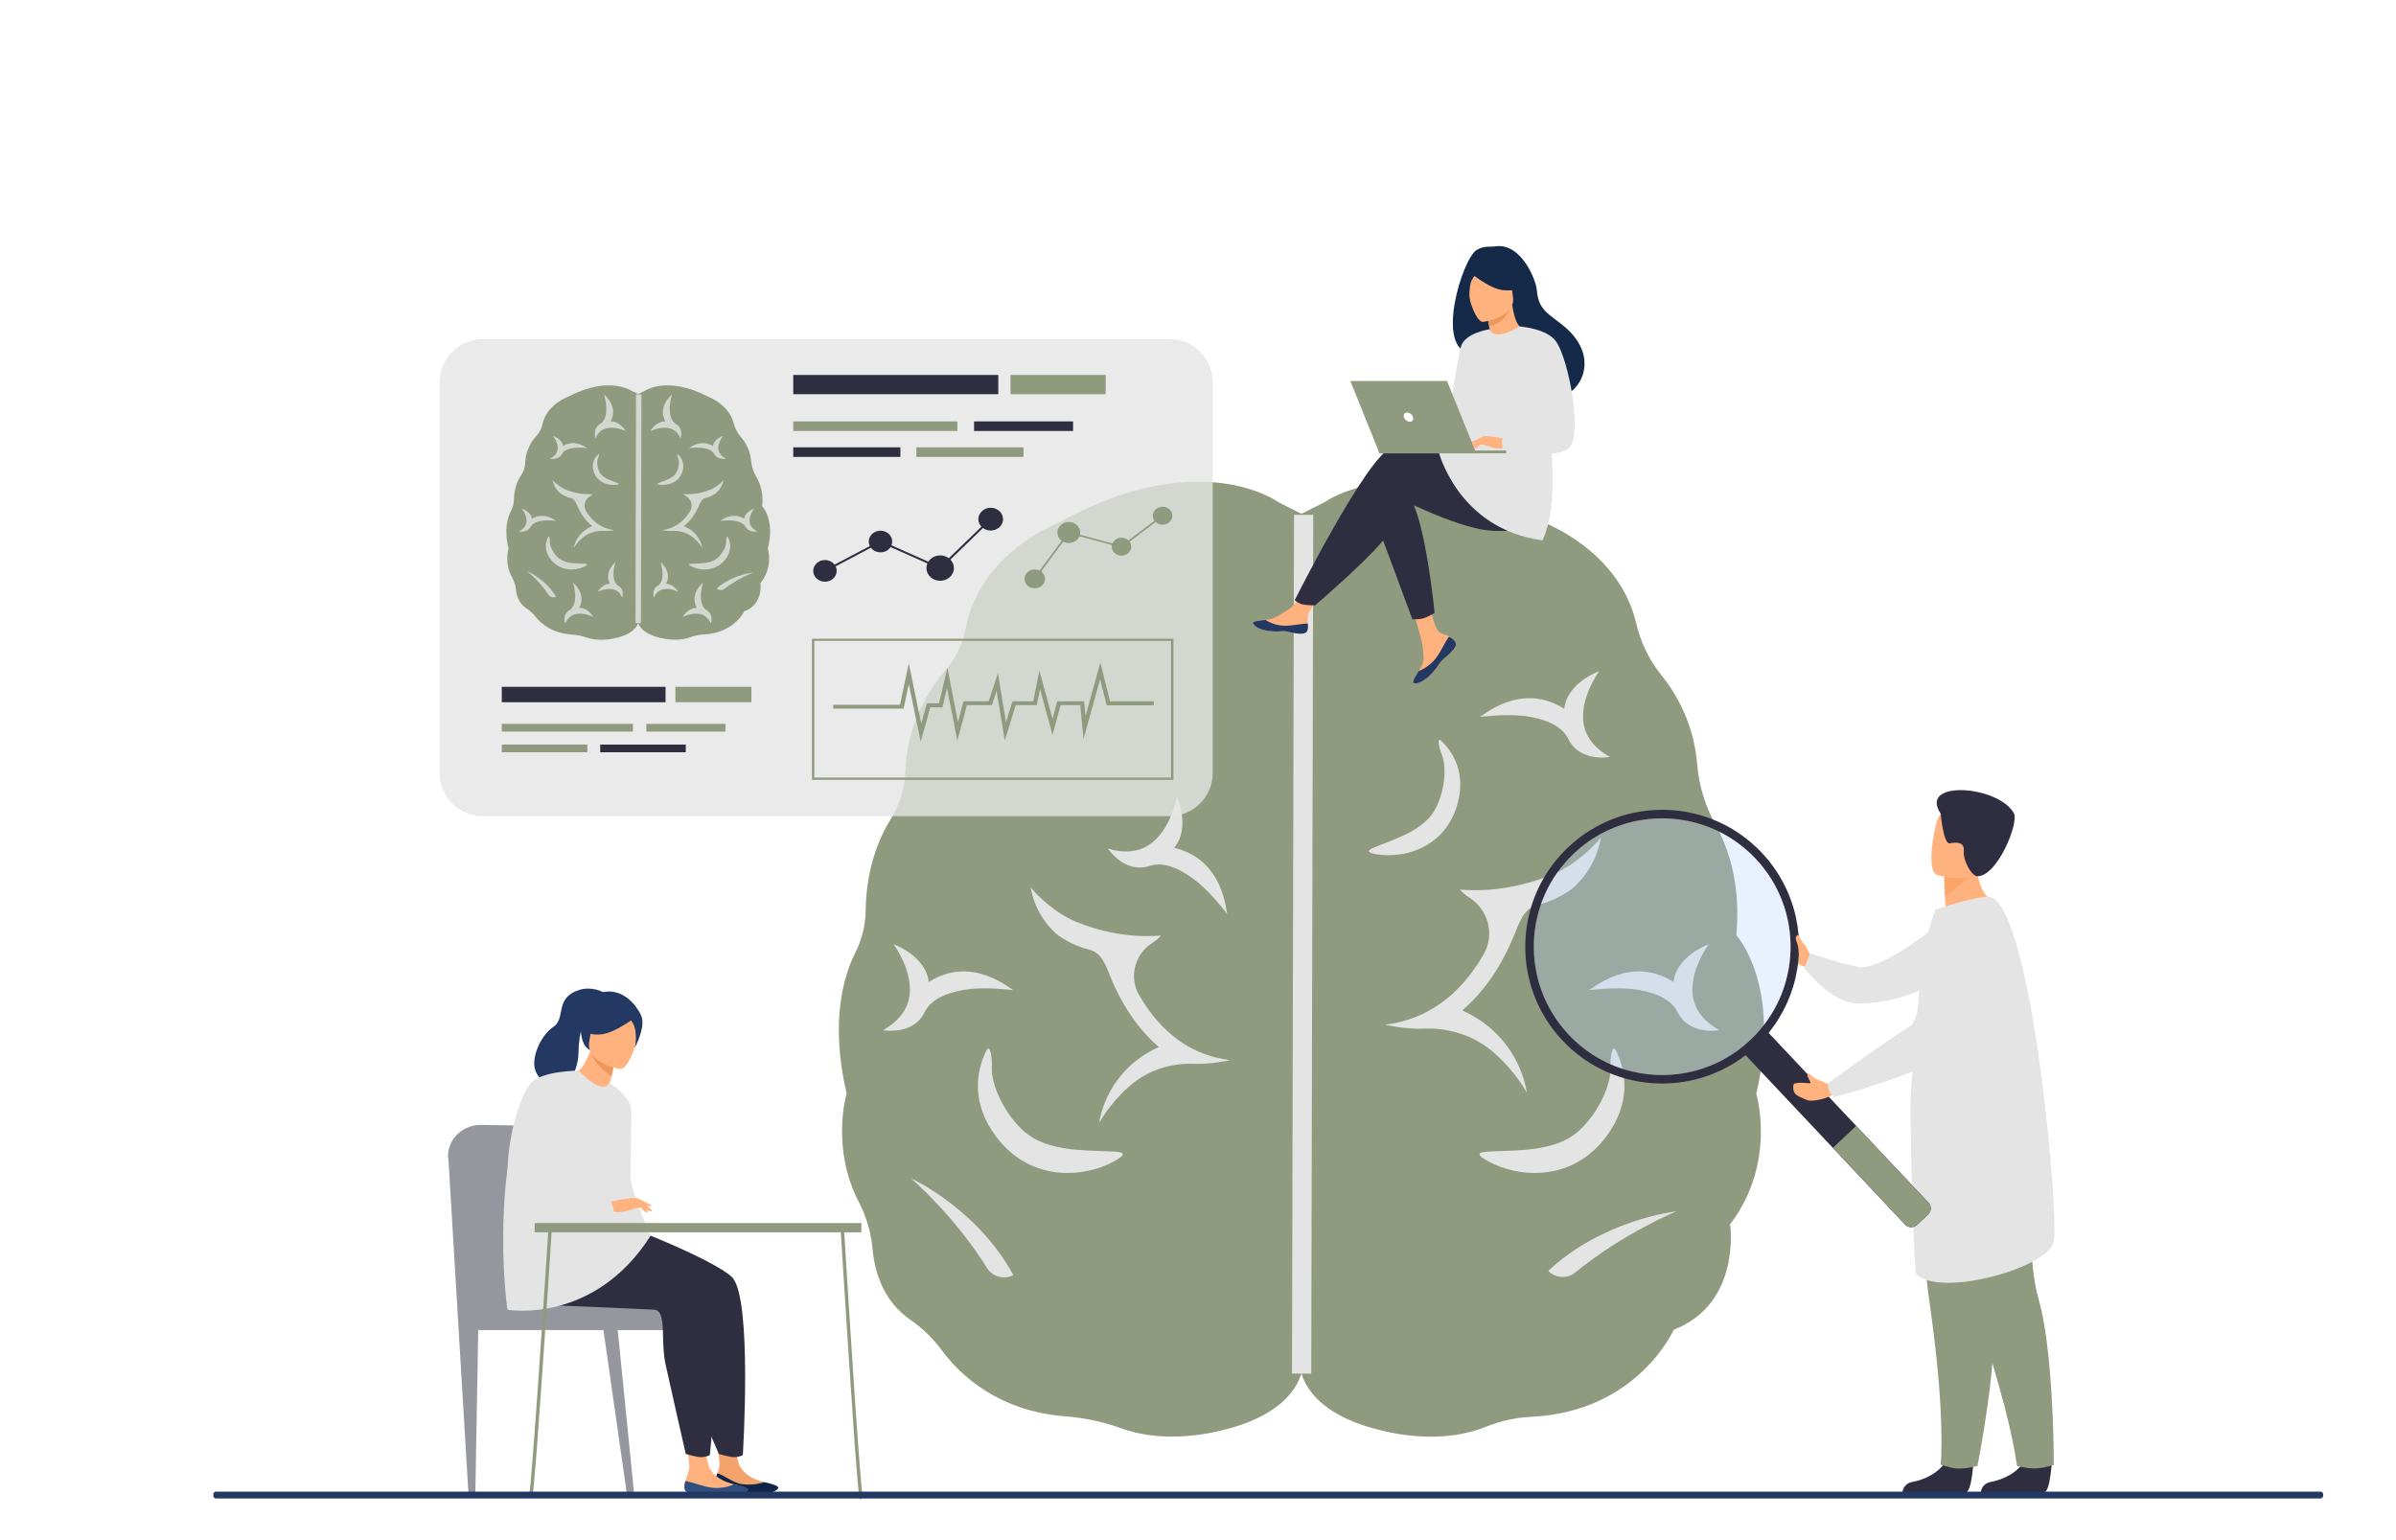 <?xml version="1.0" encoding="utf-8"?>
<!-- Generator: Adobe Illustrator 24.0.2, SVG Export Plug-In . SVG Version: 6.00 Build 0)  -->
<svg version="1.1" id="_x2018_лой_x5F_1" xmlns="http://www.w3.org/2000/svg" xmlns:xlink="http://www.w3.org/1999/xlink"
	 x="0px" y="0px" viewBox="0 100 2800 1800" style="enable-background:new 0 0 3000 2000;" xml:space="preserve">
<style type="text/css">
	.st17{fill:#FFFFFF;}
	.st1{fill:#909A7F;}
	.st2{fill:#E4E4E4;}
	.st3{fill:#FFB27D;}
	.st4{fill:#2F2E41;}
	.st5{fill:#FCA56B;}
	.st6{opacity:0.3;}
	.st7{fill:#B3CFF9;}
	.st8{fill:#F4A36C;}
	.st9{fill:#0F2549;}
	.st10{fill:#233862;}
	.st11{opacity:0.5;fill:#2F2E41;enable-background:new    ;}
	.st12{fill:#ABDDDA;}
	.st13{fill:#304F7F;}
	.st14{fill:#ED975D;}
	.st15{fill:#152949;}
	.st16{opacity:0.8;fill:#E4E4E4;enable-background:new    ;}
</style>
<rect class="st17" width="3000" height="2000"/>
<g>
	<g>
		<path class="st1" d="M1547.8,687c0,0,92.1-67.9,258.4,24.6c0,0,86.1,32.7,105.8,116.5c5.2,22.2,15,43,29.4,60.8
			c17.4,21.5,38,56.5,41.9,104c2.1,25.2,9.5,49.6,21.9,71.8c14.4,25.9,29.4,68.3,23.9,128.3c0,0,53.2,57.4,23.3,185.4
			c0,0,24.4,80.2-30.6,152.5c0,0,13.7,92.3-65.9,123.2c0,0-42,96-167,101.8c-18.1,0.8-35.9,5-52.7,11.7c-23.8,9.6-66.5,18.9-128,2.7
			c-99.8-26.2-89.8-86.8-89.8-86.8V701.7L1547.8,687z"/>
		<path class="st1" d="M1494.1,687c0,0-92.1-67.9-258.4,24.6c0,0-90.2,34.3-107.1,122.5c-3.6,18.6-12.1,36-24.5,50.4
			c-19.1,22.3-44.1,61.7-46.1,117.3c-0.7,19.7-6.7,38.9-17.2,55.7c-13.1,21.1-28.5,56.5-29.2,106.9c-0.2,17-4.4,33.8-12.1,49.1
			c-13.5,26.8-29.8,80.5-10.1,164.7c0,0-18.9,62.3,14.2,126.6c8.9,17.2,14.4,35.8,16.1,55c2.2,24.9,11.5,60.2,44.2,82.7
			c14.3,9.8,26.6,22,36.9,35.9c20.8,28,65.3,71,144.9,77c21.8,1.7,43.3,6.2,63.9,13.7c24.5,8.9,65.8,16.4,123.9,1.2
			c99.8-26.2,89.8-86.8,89.8-86.8V701.7L1494.1,687z"/>
		<path class="st2" d="M1437.6,1339c-44.4-5.4-80.1-30.8-106.1-75.4c-0.1-0.2-0.2-0.4-0.3-0.5c-12.2-21.2-5.2-48,15.5-61.2
			c4.2-2.7,7.8-5.6,10.1-8.7c0,0-44.8,6.5-99-15.8c-31.8-13.1-53.3-40.3-53.3-40.3c0.6,0.9,2.9,29.7,29.4,53.8
			c7.7,7,25.7,16,38.6,18.9c13.4,2.9,19.1,16.2,24,28.8c4.1,10.6,9.6,22.5,16.6,34.6c11.7,20.2,25.5,37.1,41.1,50.5
			c-30,13.4-46.9,34.2-56,50.3c-11.5,20.2-13.5,37.7-13.6,38.4c0,0,11.1-21.5,34.7-42.5c20.8-18.5,48.3-27.8,76.4-26.6
			C1415.4,1344.1,1437.6,1339,1437.6,1339z"/>
		<g>
			<path class="st2" d="M1248.3,1470.9c-2.3,0-4.6-0.1-6.9-0.2c-31.2-1.8-57.8-16.3-77.1-42c-30-39.9-23.2-76.3-12.2-99.7
				c0.1-0.3,0.3-0.5,0.4-0.8c4.6-9.5,7.1,8.3,6.6,18.8c-1.2,22.5,16.6,57.4,38.7,76.2c25.6,21.8,67,21.3,98.6,22.4
				c11.8,0.4,21.8,1.2,11.3,8.2C1292.5,1464,1269.3,1470.9,1248.3,1470.9z"/>
		</g>
		<g>
			<path class="st2" d="M1184.2,1590.2c-10.8,5.7-24.2,2.1-30.6-8.1c-37.8-60.7-88.4-104.7-89.1-105l0,0
				C1067.7,1478.6,1142.5,1513.5,1184.2,1590.2L1184.2,1590.2z"/>
		</g>
		<path class="st2" d="M1081.1,1281.9c9-17.1,32.6-23.5,50.9-25.8c21.8-2.8,52.3,1.1,52.3,1.1c-2.9-0.3-47.9-42-99-9.5
			c-3.2-30.7-41-44.1-41-44.1c0.1,0.1,6.2,8.4,11.5,20.5c4.8,11,9.8,27.4,6.4,43.2c-3.1,14.8-13.3,27.1-30.2,36.7
			C1031.9,1303.9,1067.8,1310.9,1081.1,1281.9z"/>
		<path class="st2" d="M1344.6,1111.7c18.5-5.5,39.5,7,54,18.5c17.2,13.7,35.7,38.2,35.7,38.2c-1.8-2.3-3.3-63.6-62.2-77.6
			c19.8-23.7,3.1-60.2,3.1-60.2c0,0.1-1.7,10.4-6.7,22.6c-4.5,11.1-12.8,26.1-26.5,34.7c-12.8,8.1-28.7,9.4-47.3,3.9
			C1294.6,1091.7,1314.6,1122.3,1344.6,1111.7z"/>
		<g>
			<path class="st2" d="M1618.6,1297.6c48.1-5.9,86.8-33.3,114.9-81.7c0.1-0.2,0.2-0.4,0.3-0.6c13.2-22.9,5.7-52-16.8-66.3
				c-4.5-2.9-8.4-6.1-11-9.5c0,0,48.6,7,107.2-17.1c34.4-14.1,57.7-43.6,57.7-43.6c-0.7,0.9-3.2,32.2-31.9,58.3
				c-8.3,7.6-27.8,17.3-41.8,20.4c-14.5,3.2-20.7,17.6-26,31.2c-4.5,11.4-10.4,24.3-17.9,37.5c-12.6,21.9-27.6,40.2-44.5,54.7
				c32.5,14.5,50.8,37,60.7,54.5c12.4,21.9,14.6,40.8,14.7,41.6c0,0-12.1-23.3-37.6-46c-22.6-20.1-52.4-30.2-82.7-28.8
				C1642.5,1303.2,1618.6,1297.6,1618.6,1297.6z"/>
			<g>
				<path class="st2" d="M1792.8,1470.9c2.3,0,4.6-0.1,6.9-0.2c31.2-1.8,57.8-16.3,77.1-42c30-39.9,23.2-76.3,12.2-99.7
					c-0.1-0.3-0.3-0.5-0.4-0.8c-4.6-9.5-7.1,8.3-6.6,18.8c1.2,22.5-16.6,57.4-38.7,76.2c-25.6,21.8-67,21.3-98.6,22.4
					c-11.8,0.4-21.8,1.2-11.3,8.2C1748.6,1464,1771.8,1470.9,1792.8,1470.9z"/>
			</g>
			<g>
				<path class="st2" d="M1652.1,1094.7c1.7-0.6,3.3-1.2,5-1.9c22.3-9.3,37.9-26.7,45.3-50.4c11.4-36.8-3.1-61.6-17.3-75.9
					c-0.2-0.2-0.3-0.3-0.5-0.5c-5.8-5.8-3,7.9,0.1,15.4c6.8,16.2,3,46.1-8.2,65.6c-12.9,22.5-43.3,32.7-66.1,41.6
					c-8.5,3.3-15.6,6.4-6,8.9C1617.9,1100.9,1636.7,1100,1652.1,1094.7z"/>
			</g>
			<g>
				<path class="st2" d="M1809.3,1585.2c8.4,8.8,22.3,9.7,31.7,1.9c55.5-45.6,117.7-71.3,118.4-71.4l0,0
					C1956,1516.1,1873.7,1525.6,1809.3,1585.2L1809.3,1585.2z"/>
			</g>
			<path class="st2" d="M1832.2,962.6c-9-17.1-32.6-23.5-50.9-25.8c-21.8-2.8-52.3,1.1-52.3,1.1c2.9-0.3,47.9-42,99-9.5
				c3.2-30.7,41-44.1,41-44.1c-0.1,0.1-6.2,8.4-11.5,20.5c-4.8,11-9.8,27.4-6.4,43.2c3.1,14.8,13.3,27.1,30.2,36.7
				C1881.3,984.6,1845.5,991.6,1832.2,962.6z"/>
			<path class="st2" d="M1960,1281.9c-9-17.1-32.6-23.5-50.9-25.8c-21.8-2.8-52.3,1.1-52.3,1.1c2.9-0.3,47.9-42,99-9.5
				c3.2-30.7,41-44.1,41-44.1c-0.1,0.1-6.2,8.4-11.5,20.5c-4.8,11-9.8,27.4-6.4,43.2c3.1,14.8,13.3,27.1,30.2,36.7
				C2009.2,1303.9,1973.4,1310.9,1960,1281.9z"/>
		</g>
		<g>
			
				<rect x="1020.4" y="1192.3" transform="matrix(2.351136e-03 -1 1 2.351136e-03 315.132 2722.921)" class="st2" width="1003.6" height="22.5"/>
		</g>
	</g>
	<g>
		<path class="st3" d="M2115.1,1215.7c0,0-2.8-6.4-4.7-9.4s-9.7-11.8-11-9.8s-6.7,15.4-3.8,19.2c2.8,3.8-0.2,10.3,13.9,14.3
			L2115.1,1215.7z"/>
		<path class="st2" d="M2271.4,1175.6c0,0-72,60.1-100.1,54.5c-22-4.4-55.7-15.9-55.7-15.9l-6.7,17.2c0,0,30.2,41,61.7,41.3
			c49.3,0.4,85.6-21.3,85.6-21.3L2271.4,1175.6z"/>
		<path class="st4" d="M2397.7,1809.7c0,0-2.1,33.7-8.6,34.2c-0.9,0.1-33.1,0.1-33.1,0.1l-41.1-0.2c0,0,0.3-9.9,12.3-12
			s32.1-10.5,39.4-26.4C2374.2,1788.5,2397.7,1809.7,2397.7,1809.7z"/>
		<path class="st1" d="M2400.1,1812c0,0-12.5,4.2-22.3,4.2c-10.9,0-20.8-3-20.8-3s-2.4-22.8-15.3-72.9
			c-6.8-26.3-16.5-60.1-30.3-102.1c-38.2-116.1-49.8-184-50.8-190.4c-0.1-0.3-0.1-0.5-0.1-0.5l0.1-0.1l117.3-51.5
			c0,0-14.5,160,4,221.4c2.6,8.6,4.8,18.6,6.7,29.4C2400.3,1713.2,2400.1,1812,2400.1,1812z"/>
		<path class="st1" d="M2341.7,1740.3c-6.8-26.3-16.5-60.1-30.3-102.1c-38.2-116.1-49.8-184-50.8-190.4c0-0.2,0-0.4,0-0.6
			l117.3-51.5c0,0-14.5,160,4,221.4C2384.5,1625.7,2341.7,1740.3,2341.7,1740.3z"/>
		<path class="st4" d="M2306.1,1809.7c0,0-2.1,33.7-8.6,34.2c-0.9,0.1-33.1,0.1-33.1,0.1l-41.1-0.2c0,0,0.3-9.9,12.3-12
			s32.1-10.5,39.4-26.4C2282.6,1788.5,2306.1,1809.7,2306.1,1809.7z"/>
		<path class="st1" d="M2239.6,1399.4c0,0-1.5,103.7,16.4,231s11.9,181.4,11.9,181.4s12.3,4,17.3,4.4c12.7,1,25.7-3,25.7-3
			s25.7-127.4,18.3-191.1s35.2-218.7,35.2-218.7L2239.6,1399.4z"/>
		<path class="st3" d="M2323.5,1149l-16,20.6l-33.6,1.8c-0.2-2.7-0.7-14-1.1-24.2c0-0.6,0-1.2-0.1-1.8c-0.4-8.7-0.5-18.2-0.5-18.2
			l26.6-18.5l10-7.7c0,0.2,1.6,9.4,1.6,10.8C2310.6,1138.4,2323.5,1149,2323.5,1149z"/>
		<path class="st2" d="M2232.7,1403.9c0.5,54.7,4.1,182.8,6.8,185.4c28.5,27.5,153.9-7.5,160.5-37.9c6.6-30.3-25.3-388.7-74-403
			c-10.1-3-64.1,14.5-64.1,14.5s-8.5,22.2-14,50.4c-2.1,10.5-8.8,85.1-12.7,135c-1,13.3-1.9,24.8-2.4,32.9
			C2232.7,1384.6,2232.6,1392.7,2232.7,1403.9z"/>
		<path class="st5" d="M2308.3,1112.8c-3.9,12.8-26.1,28.4-35.5,34.4c0-0.6,0-1.2-0.1-1.8c-0.4-8.7-0.7-26.3-0.7-26.3l26.8-10.5
			C2305.5,1107.1,2309.9,1107.6,2308.3,1112.8z"/>
		<path class="st3" d="M2263.3,1122.4c0,0,49.8,15.5,59-15.6s21.8-50.1-9.6-61.4c-31.4-11.2-41.1-1.2-46.7,8.5
			C2260.4,1063.5,2250.6,1117.5,2263.3,1122.4z"/>
		<path class="st4" d="M2267.9,1050.9c0,0,3.2,36.2,10.7,34.7s17.4-1.8,16.3,9.1c-1.1,10.9,9.2,29.5,16.1,29.4
			c23.2-0.1,48.7-62.5,42.4-73.8C2335,1017.7,2241.5,1011.2,2267.9,1050.9z"/>
		<g>
			<path class="st4" d="M2039.3,1332.6l187.2,198.8c3.6,3.8,9.8,3.9,13.9,0.1l12.7-12c4-3.8,4.3-10,0.7-13.8l-187.6-199.2
				c-3.6-3.8-6.8-0.8-10.8,2.9l-12.7,12C2038.8,1325.2,2035.7,1328.7,2039.3,1332.6z"/>
			<path class="st1" d="M2142,1441.5l84.3,89.6c3.8,4,10.1,4.2,14.1,0.4l12.7-12c4-3.8,4.2-10.1,0.4-14.1l-84.3-89.6L2142,1441.5z"
				/>
			<path class="st4" d="M1825.9,1316c60.5,64.4,161.8,67.4,226.2,6.9c21.1-19.8,35.6-44,43.4-69.8c16.1-53,4.2-113-36.5-156.3
				c-60.5-64.4-161.8-67.4-226.1-6.9c-0.8,0.8-1.7,1.6-2.5,2.4C1768.4,1153.1,1766.1,1252.5,1825.9,1316z M1839.6,1097.1
				c22.2-20.9,49.1-33.7,77.1-38.5c48-8.3,99.1,6.9,135,45c56.8,60.4,53.9,155.3-6.5,212.1c-38.1,35.9-90.1,47.9-137.5,36.7
				c-27.6-6.5-53.7-21-74.6-43.2C1776.4,1248.8,1779.3,1153.9,1839.6,1097.1z"/>
			<g class="st6">
				<path class="st7" d="M1833.2,1309.2c20.9,22.2,47,36.6,74.6,43.2c47.4,11.2,99.4-0.8,137.5-36.7c27.8-26.1,43.4-60.4,46.6-95.6
					c3.8-41.3-9.5-83.9-40.1-116.4c-35.9-38.1-87-53.3-135-45c-8.3,1.4-16.5,3.6-24.5,6.4c-19,6.7-37,17.4-52.6,32.2
					C1779.3,1153.9,1776.4,1248.8,1833.2,1309.2z"/>
			</g>
		</g>
		<g>
			<path class="st3" d="M2127.9,1363.1c-7.9-1.8-13.3-7.8-14.4-8.9c0,0-3.4,0.2,0.6,7.4c0.3,0.6,1.1,2.2,1.6,3.3
				c0.2,0.4-0.1,1-0.6,1c-4.6,0.3-9.2-1.5-18,0.4c-1.2,0.3-1.6,3.2-1.5,4.4c0.1,2.1-0.1,4.5,2.4,7.7c1.4,1.9,5.4,3.9,14.2,7.4
				c3.4,1.4,13,0.3,22-2.8l7.2-3.3l-2.2-13.4l-1.8,0.4C2134.4,1367.4,2130.9,1363.9,2127.9,1363.1z"/>
			<path class="st2" d="M2307.1,1162.9c0,0,101.1,19.2-29.7,165.6c-20.9,23.4-133.9,53.9-133.9,53.9s-11.5-9.8-5.7-17.6
				c0,0,77.8-56.5,94.9-65.5c7.7-4,29.9-90.2,42.4-110.9C2287.7,1167.6,2307.1,1162.9,2307.1,1162.9z"/>
		</g>
		<path class="st3" d="M2112.3,1217.5c0,0-3.3-6.3-4-9.6c-0.6-3.3-4.8-13.1-6.5-14.8c-0.7-0.7-2.9,0.2-3.2,3.1
			c-0.1,1.3,0.5,3.6,1.6,6.4c1.8,4.5,1.5,10.7,2.1,12.7C2104,1220.4,2112.3,1217.5,2112.3,1217.5z"/>
	</g>
	<g>
		<path class="st8" d="M908.8,1838.9c-0.9,2.4-73.5,5.2-73.8-2.5c0-0.1,0-0.3,0-0.4c0-0.2,0-0.4,0-0.7c0-0.8,0.1-1.6,0.2-2.4
			c0,0,0,0,0-0.1c0.2-1.5,0.5-3,0.9-4.5c0.4-1.9,1.4-4.2,2.3-6.5c1.3-3.4,2.6-7,2.5-10.3c-0.5-10.6-4.3-32.8-4.3-32.8l20.9-2.3
			c0,0,3.3,30.7,7.3,37.5c5.4,9.3,14.8,14.5,24.7,17.3c1.1,0.3,2.2,0.6,3.3,0.9C901.4,1834.7,909.6,1836.8,908.8,1838.9z"/>
		<path class="st9" d="M909.5,1839c-0.9,2.4-7.7,7.9-24.9,7.1c-17.2-0.7-13.8-3.8-26.1-2.7c-12.3,1.1-23.1,0.7-23.5-7
			c0-0.1,0-0.3,0-0.4c0-0.7,0.1-1.8,0.2-3c0,0,0,0,0-0.1c0.2-1.5,0.5-3,0.9-4.5c0.4-1.9,1.4-4.2,2.3-6.5
			c7.8,2.1,18.1,11.3,28.9,12.7c14.1,1.8,25.3-2.2,25.3-2.2l0.1-0.2C903.1,1834.2,910.3,1836.9,909.5,1839z"/>
		<path class="st10" d="M704.8,1259.5c0,0-13-7.1-27.7-2.6c-29.6,9.1-15.4,33.5-30.4,43.2c-15,9.8-28.7,39.6-19.3,54.9
			c9.5,15.3,23.3,28.3,31.8,17.9c8.4-10.4,16.9-24.9,16.9-44.6c0.1-17.8,7.2-54,19.5-51.3C707.8,1279.8,704.8,1259.5,704.8,1259.5z"
			/>
		<path class="st10" d="M748.7,1285.8c0,0-14.3-31.9-43.9-26.3s-33.7,61.2-14.2,68.3C704.2,1332.8,748.7,1285.8,748.7,1285.8z"/>
		<path class="st11" d="M827.4,1624.1H825h-79l-49.4-170.8c-6.2-21.6-25.8-36.6-48.2-37.1l-85.5-1.5c-24.3-0.6-43,20.1-38.7,42.7
			l23,384.3c-0.3,2.7,1.9,5,4.8,5.1h0.3c1.6,0,3-1.1,3.2-2.6l3.4-189.7h146.3l27.1,189.7c0.2,1.5,1.6,2.6,3.2,2.6h0.3
			c2.9-0.1,5.1-2.4,4.8-5.1l-18.7-187.2H825h2.4c3.9,0,7-3.2,7-7v-2.4v-11.6v-2.4C834.4,1627.2,831.3,1624.1,827.4,1624.1z"/>
		<path class="st12" d="M653.3,1452.8l27.4,69.2c0,0,26.4,31.1,47.6,21.1l-67.1-130.2L653.3,1452.8z"/>
		<path class="st4" d="M855.4,1592.6c-19.9-19.8-143.3-72-185-76.4l-47.6-17.4c0,0-19.4,46.5-19.7,90.9
			c-0.1,20.7,25.4,34.4,6.1,34.4c0,0,168.6-0.7,175.1,0c10.6,1.1,4.6,26.1,8.1,50.1s47.6,125,47.6,125s12.8,4.1,18.8,3.8
			c6.4-0.4,9.3-2.5,9.3-2.5S879.5,1616.6,855.4,1592.6z"/>
		<path class="st3" d="M799.9,1838.8c0.3,7.7,72.9,5,73.8,2.5c0.8-2.2-7.4-4.2-16.2-6.7c-1.1-0.3-2.2-0.6-3.3-0.9
			c-9.9-2.8-19.3-8-24.7-17.3c-4-6.9-7.3-37.5-7.3-37.5l-20.9,2.3c0,0,3.8,22.2,4.3,32.8c0.3,5.5-3.6,12.1-4.7,16.8
			C800.3,1833.4,799.8,1836.1,799.9,1838.8z"/>
		<path class="st13" d="M823.3,1845.8c12.3-1.1,9,1.9,26.1,2.7c17.2,0.7,24-4.7,24.9-7.1c0.8-2.2-6.4-4.8-16.9-6.7l-0.1,0.2
			c0,0-11.2,5.6-25.4,3.8c-11.5-1.5-23.1-6.7-31.1-7.8c-0.6,2.6-1.2,5.2-1,8C800.2,1846.5,811,1846.9,823.3,1845.8z"/>
		<path class="st4" d="M826.3,1592.9c-11.7-12.2-89-37.2-128.3-50c-9.4-3.1-101.3-48.6-101.3-48.6s-14.5,129.8,3,129.9
			c32.8,0.3,159.9,6.1,164.9,6.5c15,1.1,7.1,35.9,13.1,63.5c6.1,28.2,23.7,105,23.7,105s12.8,4.1,18.8,3.8c6.4-0.4,9.3-2.5,9.3-2.5
			S849.8,1617.5,826.3,1592.9z"/>
		<path class="st3" d="M719.2,1333.8c0,0-0.7,5.2-1.9,11.7c-0.7,3.9-1.6,8.2-2.5,12.2c-0.8,3.2-1.6,6.2-2.5,8.4
			c-3.1,7.7-5.6,15.3-4.1,16.8c0.1,0.1-16.4,1.8-25.6-5.2c-8.6-6.5-12.2-24-12.1-24c4.7-0.9,10.1-1.9,19.7-26.1l1.7,1.1
			L719.2,1333.8z"/>
		<path class="st14" d="M717.2,1345.5c-0.7,3.9-1.6,8.2-2.5,12.2c-15.6-10.3-21.2-19.4-24.4-27.9L717.2,1345.5z"/>
		<path class="st3" d="M724.7,1349.4c0,0-40.7-6.8-36.1-32.1c4.7-25.3,2.5-43.2,28.7-39.9c26.2,3.3,29.4,13.9,29.9,22.7
			S735.4,1350.6,724.7,1349.4z"/>
		<path class="st10" d="M746.3,1286.1c0,0-26.9,21.7-44.8,22.9c-17.9,1.2-19.6-7-19.6-7s6-6,12.7-19.9c2-4.1,6-6.8,10.6-7
			C717.9,1274.4,742.1,1274.7,746.3,1286.1z"/>
		<path class="st10" d="M730,1283.6c0,0,8.5,8.8,11,15.1c2.5,6.1,2.8,20.7,0.5,26.4c0,0,14.5-26.1,7.2-39.2
			C741,1271.9,730,1283.6,730,1283.6z"/>
		<path class="st2" d="M737.8,1398.7c0-17.1-25.4-33.2-25.4-33.2s-6.2,17-36.2-14.2c-1.1-1.1-70.9,45-70.9,45s-11.7,59.8-14.3,87.1
			c-7.7,82.3,2,147.3,2,147.3s100.7,17.9,167.3-86.4c0,0-23.5-53.8-23.5-68.8C736.9,1465.8,737.8,1406.3,737.8,1398.7z"/>
		<g>
			<path class="st3" d="M746.6,1508.2c0,0,5.6,7.3,7.5,8.2c1.9,0.9,3,0.7,3,0.7l-3.8-6.9L746.6,1508.2z"/>
			<path class="st3" d="M745.3,1500.7l16.4,8c0,0-0.7,1.1-2.7,1.1c-2-0.1-7.1-2-7.1-2L745.3,1500.7z"/>
			<path class="st3" d="M714,1504.3c0,0,27-6,31.3-3.6c4.4,2.4,15,11.1,16.3,14.1s-9.7-2.3-13.3-3.3c-2.3-0.6-8.4,1.5-11.5,2.5
				c-12.7,4.2-20.5,2.1-20.5,2.1L714,1504.3z"/>
		</g>
		<g>
			<rect x="624.8" y="1529.4" class="st1" width="381.8" height="10.8"/>
			<g>
				<path class="st1" d="M1005,1852.5c-0.8-1.1-2.4-3.5-12.7-159.9c-5.1-77.1-9.8-154.5-9.9-155.3l4-0.2
					c5.1,84.5,19.1,305.4,22,313.4c0,0,0-0.1-0.2-0.3L1005,1852.5z"/>
			</g>
			<g>
				<path class="st1" d="M621.6,1850.8l-3.3-2.3c-0.1,0.2-0.2,0.3-0.2,0.3c2.9-8,17.4-227.7,22.7-311.7l4,0.3
					c0,0.8-5,77.8-10.2,154.5C624,1847.3,622.3,1849.7,621.6,1850.8z"/>
			</g>
		</g>
		<path class="st2" d="M676.2,1351.3c0,0-41.1,0-54.8,13.7c-21.4,21.4-37.7,115.1-22.1,133.9c17.6,21.2,117.6,22.3,117.6,22.3
			s2.4-4.4-3-16.8c-1.1-2.6-65.3-28.4-67.3-31.8c-1.9-3.4-3.7-51.7-1.5-59.7C647.4,1404.7,676.2,1351.3,676.2,1351.3z"/>
	</g>
	<g>
		<g>
			<path class="st3" d="M1699.9,849c1.7,1.9,1.9,4,1,6.3l0,0c-1.5,4.2-6.5,8.9-12.3,13.5c-0.7,0.6-1.4,1.1-2,1.6
				c-0.2,0.1-0.3,0.3-0.4,0.4c-0.1,0.1-0.2,0.2-0.3,0.3c-5.4,5-3.4,6.1-13.1,16.3c-11.1,11.6-18.8,11.8-20.9,10.7
				c-1.8-0.9,1.9-7,6-13.9c0.2-0.3,0.4-0.7,0.6-1c0.6-0.9,1.1-1.8,1.6-2.8c4.9-8.3,3.6-12.2,2.5-24.5c-0.9-10-15.6-56-15.6-56
				l21.3-3.7c0,0,6.4,36.6,13.5,42.3c3.8,3,8,3,11.6,5.3c0.3,0.2,0.5,0.3,0.8,0.5C1696.1,845.7,1698.2,847.1,1699.9,849z"/>
			<path class="st10" d="M1699.9,849c1.7,1.9,1.9,4,1,6.3l0,0c-1.9,4.2-6.7,8.8-12.4,13.5c-0.7,0.6-1.4,1.2-2,1.7
				c-0.2,0.1-0.3,0.3-0.4,0.4c-0.1,0.1-0.2,0.2-0.3,0.3c-5.4,5-3.4,6.1-13.1,16.3c-11.1,11.6-18.8,11.8-20.9,10.7
				c-1.8-0.9,1.9-7,6-13.9c2.2-0.8,12.2-4.9,19.8-14.6c6.4-8.2,10.8-18.7,15.2-25.1c0.5-0.1,0.8-0.1,1.3-0.2
				C1696.1,845.7,1698.2,847.1,1699.9,849z"/>
			<path class="st3" d="M1528.3,835.7c-1.3,6.6-10.7,5.5-21.1,2.9c-10.5-2.6-8,0.5-22.9-1.2c-14.9-1.6-19.4-7.2-19.9-9.4
				c-0.4-2,7-2.7,14.8-3.6c1-0.1,2-0.2,3-0.4c8.9-1.1,15.4-6.9,23.5-11.6c7.7-4.5,19.1-22.7,19.1-22.7l20.4,1.6
				c0,0-10.7,16.3-14.9,23.4c-2.4,4.2-2.3,9.7-2,13.9C1528.6,831.1,1528.7,833.4,1528.3,835.7z"/>
			<path class="st10" d="M1507.1,838.7c-10.5-2.6-8,0.5-22.9-1.2c-14.9-1.6-19.4-7.2-19.9-9.4c-0.4-2,7-2.7,14.8-3.6l0.1,0.2
				c0,0,8.9,6.3,21.3,6.6c10.1,0.2,20.8-2.6,27.8-2.5c0.2,2.3,0.3,4.7-0.2,7C1527,842.3,1517.6,841.2,1507.1,838.7z"/>
			<path class="st4" d="M1606.5,705.2l19.1,51.4l24.9,67.1c0,0,6.8,0.7,13.2-1.2c6-1.7,12.8-6.2,12.8-6.2s-6.9-72-19.8-113.4
				c-3.3-10.6-7-19.2-11.1-24C1625.6,655.1,1606.5,705.2,1606.5,705.2z"/>
			<path class="st4" d="M1625.9,623.6c10.9-3.5,39.2-0.1,70,5.5c8.5,1.5,17.1-2.3,21.5-9.7l0,0l77.4-6c0,0,30.8,61.3,7.8,92.4
				c-13.4,18.2-58.7,15.6-72.4,12.8c-37.7-7.7-80.6-30.1-86.1-31.2c-9.1-1.8-12.7,16.4-21.8,35.5c-9.1,19.1-85.5,84.6-85.5,84.6
				s-11.7,0.1-16.6-1.7c-5.2-2-7.1-4.5-7.1-4.5S1597.7,632.7,1625.9,623.6z"/>
			<path class="st2" d="M1814.3,666.6c-0.3,44.5-11.8,64.9-11.8,64.9c-99.6-13.4-121.7-105-121.7-105c20.6-0.4,29.2-13.2,29.2-13.2
				l83.9-53.5l5.1-3.3l5.2-3.3c0,0,1.6,8.5,3.5,22.1c2.5,18.2,5.7,45.6,6.5,74.3C1814.3,655.3,1814.3,661,1814.3,666.6z"/>
			<path class="st15" d="M1717.9,512.8c27.6,15.2,83.5,46.6,83.8,46.4c0,0,20.5,7.7,32.2,0c19.4-12.9,29.9-47.6-5.7-77.5
				c-17.7-14.9-30.3-18.5-32.2-42.3c-1-13-18.8-55.9-48.4-51.5c-2.4,0.3-4.7,0.5-7.1,0.4c-3.4-0.1-9,0.4-14.8,3.8
				C1709.1,402,1676.6,506.9,1717.9,512.8z"/>
			<path class="st3" d="M1741,499.9c-0.1,0.1,13.6,4.7,22.7,0.7c8.6-3.8,15.1-18,15-18c-3.9-0.2-8.4-6.4-11.5-26.1l-1.7,0.6
				l-28,10.1c0,0,2,9,3.3,17.6C1741.9,492,1742.5,498.9,1741,499.9z"/>
			<path class="st14" d="M1737.5,467.2c0,0,1.1,4.9,2.8,13.9c16.1-2.9,23-15.3,25.3-24L1737.5,467.2z"/>
			<path class="st3" d="M1733.3,476.2c0,0,38.3-5.1,34.8-29c-3.6-23.8-1-40.5-25.7-38.3c-24.6,2.3-28,12.1-28.8,20.3
				C1712.9,437.5,1723.2,476.9,1733.3,476.2z"/>
			<path class="st15" d="M1715.1,416.2c0,0,24.5,21.2,41.2,22.9c16.7,1.7,23-3.7,23-3.7s-9.8-8.2-15.8-21.4
				c-1.7-3.9-5.4-6.6-9.7-6.9C1742,406.1,1719.4,405.6,1715.1,416.2z"/>
			<path class="st15" d="M1730.4,414.3c0,0-8.2,7.9-10.8,13.8c-2.5,5.7-3.2,19.3-1.3,24.7c0,0-12.8-24.9-5.6-37
				C1720.5,403,1730.4,414.3,1730.4,414.3z"/>
			<path class="st2" d="M1708.7,556.4c1.2,77.6,0.3,61.4,8.8,68.8c2,1.8,7.8,2.8,15.4,3.3c23.8,1.6,65.6-2.3,67.2-6.7
				c5.5-15.2,1.6-19.9,6.2-43.3c0.5-2.5,1.1-5.2,1.8-8.1c3.8-16,7.5-21.5-6-47.2c-12.3-23.3-24.8-42.4-26-41.7
				c-32.4,19.2-35.3,3.2-35.3,3.2S1708.1,518.5,1708.7,556.4z"/>
			<path class="st2" d="M1740.8,484.8c0,0-29.4,4.3-33.6,20.5c-3.7,14.4-17.1,96.1-17.1,96.1s6,14.1,13.8,6.3s24.7-81.6,24.7-81.6
				L1740.8,484.8z"/>
			<path class="st3" d="M1731.8,616.7c0,0-4.9,6.3-6.5,7.1s-2.7,0.6-2.7,0.6l3.3-6L1731.8,616.7z"/>
			<path class="st3" d="M1732.9,610.2l-14.3,6.9c0,0,0.6,1,2.4,0.9s6.2-1.7,6.2-1.7L1732.9,610.2z"/>
			<path class="st3" d="M1760.2,613.3c0,0-23.5-5.2-27.3-3.1s-13,9.7-14.2,12.3s8.4-2,11.6-2.8c2-0.5,7.3,1.3,10,2.2
				c11.1,3.7,17.9,1.8,17.9,1.8L1760.2,613.3z"/>
			<path class="st2" d="M1776.1,481.6c0,0,31.3,2.1,42.2,17.3c15.4,21.4,31.9,113.1,14.4,125.3c-19.7,13.7-75.5,3.3-75.5,3.3
				s-5.2-15.5,0.9-16.1c16.6-1.6,49.2-8.5,48.9-15.8c-0.5-11-21-47.7-21-55C1786,533.2,1776.1,481.6,1776.1,481.6z"/>
		</g>
		<g>
			<polygon class="st1" points="1610.7,626.5 1760.2,626.5 1760.2,629.8 1612.1,629.8 			"/>
			<polygon class="st1" points="1725.2,629.8 1612.1,629.8 1578,545.2 1691,545.2 			"/>
			<path class="st17" d="M1640.6,587.5c-0.9-3,0.9-5.4,3.8-5.4c3,0,6.1,2.4,6.9,5.4s-0.9,5.4-3.8,5.4S1641.5,590.5,1640.6,587.5z"/>
		</g>
	</g>
	<g>
		<path class="st16" d="M1366.8,1053.9H564.1c-27.8,0-50.4-22.6-50.4-50.4V546.7c0-27.8,22.6-50.4,50.4-50.4h802.7
			c27.8,0,50.4,22.6,50.4,50.4v456.8C1417.2,1031.3,1394.6,1053.9,1366.8,1053.9z"/>
		<g>
			<path class="st1" d="M753.4,556.8c0,0,26.2-18.1,73.7,6.6c0,0,24.5,8.7,30.2,31c1.5,5.9,4.3,11.4,8.4,16.2c5,5.7,10.8,15,12,27.7
				c0.6,6.7,2.7,13.2,6.2,19.1c4.1,6.9,8.4,18.2,6.8,34.2c0,0,15.2,15.3,6.6,49.4c0,0,6.9,21.4-8.7,40.6c0,0,3.9,24.6-18.8,32.8
				c0,0-12,25.6-47.6,27.1c-5.2,0.2-10.2,1.3-15,3.1c-6.8,2.5-19,5-36.5,0.7c-28.4-7-25.6-23.1-25.6-23.1V560.7L753.4,556.8z"/>
			<path class="st1" d="M738.1,556.8c0,0-26.2-18.1-73.7,6.6c0,0-25.7,9.1-30.5,32.6c-1,5-3.5,9.6-7,13.4
				c-5.4,5.9-12.6,16.4-13.1,31.3c-0.2,5.3-1.9,10.4-4.9,14.8c-3.7,5.6-8.1,15-8.3,28.5c-0.1,4.5-1.2,9-3.4,13.1
				c-3.8,7.1-8.5,21.4-2.9,43.9c0,0-5.4,16.6,4.1,33.7c2.5,4.6,4.1,9.5,4.6,14.7c0.6,6.6,3.3,16,12.6,22c4.1,2.6,7.6,5.9,10.5,9.6
				c5.9,7.5,18.6,18.9,41.3,20.5c6.2,0.4,12.4,1.6,18.2,3.6c7,2.4,18.8,4.4,35.3,0.3c28.4-7,25.6-23.1,25.6-23.1V560.7L738.1,556.8z
				"/>
			<g>
				<path class="st16" d="M717.7,719.5c-13.7-1.6-24.7-8.9-32.7-21.8c0-0.1-0.1-0.1-0.1-0.2c-3.8-6.1-1.6-13.8,4.8-17.7
					c1.3-0.8,2.4-1.6,3.1-2.5c0,0-13.8,1.9-30.6-4.6c-9.8-3.8-16.4-11.6-16.4-11.6c0.2,0.3,0.9,8.6,9.1,15.5c2.4,2,7.9,4.6,11.9,5.4
					c4.1,0.8,5.9,4.7,7.4,8.3c1.3,3,3,6.5,5.1,10c3.6,5.8,7.9,10.7,12.7,14.6c-9.3,3.9-14.5,9.9-17.3,14.5
					c-3.5,5.8-4.2,10.9-4.2,11.1c0,0,3.4-6.2,10.7-12.3c6.4-5.3,14.9-8,23.6-7.7C710.9,721,717.7,719.5,717.7,719.5z"/>
				<g>
					<path class="st16" d="M668,765.6c-0.7,0-1.3,0-2-0.1c-8.9-0.5-16.5-4.4-22-11.2c-8.6-10.6-6.6-20.3-3.5-26.6
						c0-0.1,0.1-0.1,0.1-0.2c1.3-2.5,2,2.2,1.9,5c-0.3,6,4.7,15.3,11,20.3c7.3,5.8,19.1,5.7,28.1,6c3.4,0.1,6.2,0.3,3.2,2.2
						C680.6,763.8,674,765.6,668,765.6z"/>
				</g>
				<g>
					<path class="st16" d="M708.2,665.4c-0.5-0.2-1-0.3-1.4-0.5c-6.4-2.5-10.8-7.1-12.9-13.4c-3.3-9.8,0.9-16.4,4.9-20.2l0.1-0.1
						c1.7-1.5,0.9,2.1,0,4.1c-1.9,4.3-0.8,12.3,2.3,17.5c3.7,6,12.4,8.7,18.9,11.1c2.4,0.9,4.5,1.7,1.7,2.4
						C717.9,667.1,712.5,666.8,708.2,665.4z"/>
				</g>
				<g>
					<path class="st16" d="M649.8,797.4c-3.1,1.5-6.9,0.6-8.7-2.2c-10.8-16.2-25.2-27.9-25.4-28l0,0
						C616.6,767.7,637.9,777,649.8,797.4L649.8,797.4z"/>
				</g>
				<path class="st16" d="M722.5,784.6c-4.6-2.9-5.6-9.3-5.6-14.1c0-5.8,2.2-13.6,2.2-13.6c-0.2,0.7-13.7,11.1-6.3,25.5
					c-8.9-0.2-14.1,9.2-14.1,9.2s2.6-1.3,6.3-2.3c3.3-0.9,8.2-1.6,12.6-0.2c4.1,1.3,7.3,4.4,9.4,9.1
					C727.1,798.2,730.4,789.1,722.5,784.6z"/>
				<path class="st16" d="M656.8,630.3c2.6-4.6,9.3-6.3,14.5-6.9c6.2-0.7,14.9,0.3,14.9,0.3c-0.8-0.1-13.7-11.2-28.2-2.5
					c-0.9-8.2-11.7-11.8-11.7-11.8s1.8,2.2,3.3,5.5c1.4,2.9,2.8,7.3,1.8,11.5c-0.9,3.9-3.8,7.2-8.6,9.8
					C642.8,636.1,653,638,656.8,630.3z"/>
				<path class="st16" d="M620.4,715.3c2.6-4.6,9.3-6.3,14.5-6.9c6.2-0.7,14.9,0.3,14.9,0.3c-0.8-0.1-13.7-11.2-28.2-2.5
					c-0.9-8.2-11.7-11.8-11.7-11.8s1.8,2.2,3.3,5.5c1.4,2.9,2.8,7.3,1.8,11.5c-0.9,3.9-3.8,7.2-8.6,9.8
					C606.4,721.1,616.6,723,620.4,715.3z"/>
				<path class="st16" d="M701.6,595.3c5.7-3.6,7-11.6,7-17.6c0-7.2-2.7-17-2.7-17c0.2,0.9,17.2,13.9,7.8,31.8
					c11.1-0.2,17.6,11.5,17.6,11.5s-3.3-1.7-7.9-2.9c-4.1-1.1-10.2-2-15.7-0.3c-5.2,1.6-9.1,5.5-11.8,11.4
					C696,612.2,691.9,600.9,701.6,595.3z"/>
				<path class="st16" d="M665.7,813c5.3-3.4,6.5-10.8,6.5-16.5c0-6.7-2.5-15.8-2.5-15.8c0.2,0.9,16,12.9,7.3,29.7
					c10.4-0.2,16.5,10.7,16.5,10.7s-3.1-1.6-7.3-2.7c-3.9-1-9.6-1.9-14.7-0.3c-4.8,1.5-8.5,5.1-11,10.6
					C660.4,828.8,656.6,818.2,665.7,813z"/>
				<g>
					<path class="st16" d="M773.6,719.5c13.7-1.6,24.7-8.9,32.7-21.8c0-0.1,0.1-0.1,0.1-0.2c3.8-6.1,1.6-13.8-4.8-17.7
						c-1.3-0.8-2.4-1.6-3.1-2.5c0,0,13.8,1.9,30.6-4.6c9.8-3.8,16.4-11.6,16.4-11.6c-0.2,0.3-0.9,8.6-9.1,15.5
						c-2.4,2-7.9,4.6-11.9,5.4c-4.1,0.8-5.9,4.7-7.4,8.3c-1.3,3-3,6.5-5.1,10c-3.6,5.8-7.9,10.7-12.7,14.6
						c9.3,3.9,14.5,9.9,17.3,14.5c3.5,5.8,4.2,10.9,4.2,11.1c0,0-3.4-6.2-10.7-12.3c-6.4-5.3-14.9-8-23.6-7.7
						C780.4,721,773.6,719.5,773.6,719.5z"/>
					<g>
						<path class="st16" d="M823.2,765.6c0.7,0,1.3,0,2-0.1c8.9-0.5,16.5-4.4,22-11.2c8.6-10.6,6.6-20.3,3.5-26.6
							c0-0.1-0.1-0.1-0.1-0.2c-1.3-2.5-2,2.2-1.9,5c0.3,6-4.7,15.3-11,20.3c-7.3,5.8-19.1,5.7-28.1,6c-3.4,0.1-6.2,0.3-3.2,2.2
							C810.6,763.8,817.3,765.6,823.2,765.6z"/>
					</g>
					<g>
						<path class="st16" d="M783.1,665.4c0.5-0.2,1-0.3,1.4-0.5c6.4-2.5,10.8-7.1,12.9-13.4c3.3-9.8-0.9-16.4-4.9-20.2l-0.1-0.1
							c-1.7-1.5-0.9,2.1,0,4.1c1.9,4.3,0.8,12.3-2.3,17.5c-3.7,6-12.4,8.7-18.9,11.1c-2.4,0.9-4.5,1.7-1.7,2.4
							C773.4,667.1,778.7,666.8,783.1,665.4z"/>
					</g>
					<g>
						<path class="st16" d="M837.6,787.6c2.4,2.3,6.3,2.6,9,0.5c15.8-12.1,33.6-19,33.8-19l0,0C879.4,769.2,856,771.7,837.6,787.6
							L837.6,787.6z"/>
					</g>
					<path class="st16" d="M768.7,784.6c4.6-2.9,5.6-9.3,5.6-14.1c0-5.8-2.2-13.6-2.2-13.6c0.2,0.7,13.7,11.1,6.3,25.5
						c8.9-0.2,14.1,9.2,14.1,9.2s-2.6-1.3-6.3-2.3c-3.3-0.9-8.2-1.6-12.6-0.2c-4.1,1.3-7.3,4.4-9.4,9.1
						C764.2,798.2,760.9,789.1,768.7,784.6z"/>
					<path class="st16" d="M834.4,630.3c-2.6-4.6-9.3-6.3-14.5-6.9c-6.2-0.7-14.9,0.3-14.9,0.3c0.8-0.1,13.7-11.2,28.2-2.5
						c0.9-8.2,11.7-11.8,11.7-11.8s-1.8,2.2-3.3,5.5c-1.4,2.9-2.8,7.3-1.8,11.5c0.9,3.9,3.8,7.2,8.6,9.8
						C848.5,636.1,838.2,638,834.4,630.3z"/>
					<path class="st16" d="M870.9,715.3c-2.6-4.6-9.3-6.3-14.5-6.9c-6.2-0.7-14.9,0.3-14.9,0.3c0.8-0.1,13.7-11.2,28.2-2.5
						c0.9-8.2,11.7-11.8,11.7-11.8s-1.8,2.2-3.3,5.5c-1.4,2.9-2.8,7.3-1.8,11.5c0.9,3.9,3.8,7.2,8.6,9.8
						C884.9,721.1,874.7,723,870.9,715.3z"/>
					<path class="st16" d="M789.6,595.3c-5.7-3.6-7-11.6-7-17.6c0-7.2,2.7-17,2.7-17c-0.2,0.9-17.2,13.9-7.8,31.8
						c-11.1-0.2-17.6,11.5-17.6,11.5s3.3-1.7,7.9-2.9c4.1-1.1,10.2-2,15.7-0.3c5.2,1.6,9.1,5.5,11.8,11.4
						C795.3,612.2,799.4,600.9,789.6,595.3z"/>
					<path class="st16" d="M825.5,813c-5.3-3.4-6.5-10.8-6.5-16.5c0-6.7,2.5-15.8,2.5-15.8c-0.2,0.9-16,12.9-7.3,29.7
						c-10.4-0.2-16.5,10.7-16.5,10.7s3.1-1.6,7.3-2.7c3.9-1,9.6-1.9,14.7-0.3c4.8,1.5,8.5,5.1,11,10.6
						C830.8,828.8,834.7,818.2,825.5,813z"/>
				</g>
				<g>
					
						<rect x="612.4" y="691.3" transform="matrix(2.215764e-03 -1 1 2.215764e-03 49.969 1439.021)" class="st16" width="267.3" height="6.4"/>
				</g>
			</g>
		</g>
		<g>
			<rect x="927" y="538.2" class="st4" width="239.6" height="22.5"/>
			<rect x="927" y="592.5" class="st1" width="191.8" height="11.2"/>
			<rect x="927" y="622.8" class="st4" width="125.2" height="11.2"/>
			<rect x="1070.9" y="622.8" class="st1" width="125.2" height="11.2"/>
			<rect x="1138.3" y="592.5" class="st4" width="115.7" height="11.2"/>
			<rect x="1180.9" y="538.2" class="st1" width="111.2" height="22.5"/>
		</g>
		<g>
			<rect x="586.4" y="902.7" class="st4" width="191.4" height="18"/>
			<rect x="586.4" y="946" class="st1" width="153.2" height="9"/>
			<rect x="586.4" y="970.2" class="st1" width="100" height="9"/>
			<rect x="701.4" y="970.2" class="st4" width="100" height="9"/>
			<rect x="755.3" y="946" class="st1" width="92.4" height="9"/>
			<rect x="789.3" y="902.7" class="st1" width="88.8" height="18"/>
		</g>
		<g>
			<path class="st4" d="M1167.9,697.3c5.7,5.2,5.7,13.6,0.1,18.8s-14.8,5.3-20.4,0.1c-5.7-5.2-5.7-13.6-0.1-18.8
				C1153,692.2,1162.2,692.1,1167.9,697.3z"/>
			<path class="st4" d="M1110,753.4c6.3,5.8,6.4,15.1,0.1,21c-6.2,5.8-16.4,5.9-22.7,0.1c-6.3-5.8-6.4-15.1-0.1-21
				C1093.5,747.7,1103.7,747.6,1110,753.4z"/>
			<path class="st4" d="M1038.6,723.9c5.4,4.9,5.4,12.9,0.1,17.9s-14,5-19.4,0.1s-5.4-12.9-0.1-17.9S1033.2,719,1038.6,723.9z"/>
			<path class="st4" d="M973.7,758.2c5.4,4.9,5.4,12.9,0.1,17.9c-5.3,5-14,5-19.4,0.1s-5.4-12.9-0.1-17.9
				C959.6,753.3,968.3,753.3,973.7,758.2z"/>
			<g>
				<polygon class="st4" points="963.4,766.2 1028.9,731.6 1098.4,762.5 1156.8,706 1158.6,707.5 1099,765.3 1029,734.2 
					964.6,768.2 				"/>
			</g>
		</g>
		<g>
			<path class="st1" d="M1202.3,785.6c-5.4-3.5-6.7-10.4-2.9-15.4s11.3-6.2,16.7-2.7c5.4,3.5,6.7,10.4,2.9,15.4
				C1215.2,787.9,1207.7,789.1,1202.3,785.6z"/>
			<path class="st1" d="M1241.3,732.4c-6-3.9-7.5-11.6-3.2-17.1c4.2-5.5,12.6-6.9,18.6-3s7.5,11.6,3.2,17.1
				C1255.6,735,1247.3,736.3,1241.3,732.4z"/>
			<path class="st1" d="M1304,747.5c-5.1-3.3-6.4-9.9-2.7-14.6c3.6-4.7,10.7-5.9,15.9-2.5c5.1,3.3,6.4,9.9,2.7,14.6
				C1316.3,749.7,1309.2,750.9,1304,747.5z"/>
			<path class="st1" d="M1352,711.3c-5.1-3.3-6.4-9.9-2.7-14.6c3.6-4.7,10.7-5.9,15.9-2.5c5.1,3.3,6.4,9.9,2.7,14.6
				C1364.3,713.5,1357.2,714.6,1352,711.3z"/>
			<g>
				<polygon class="st1" points="1359.2,703.5 1310.8,740 1249.4,723.5 1210,777.1 1208.3,776 1248.5,721.3 1310.3,737.9 
					1357.9,702 				"/>
			</g>
		</g>
		<g>
			<g>
				<polygon class="st1" points="1076,966.9 1062,899.4 1055.9,928.2 973.6,928.2 973.6,923.7 1051.8,923.7 1062,875.2 
					1076.6,945.9 1083.2,922 1097.4,922 1107.1,880.4 1119.5,943.8 1126,919.6 1155.4,919.6 1166.2,886.9 1175.6,944.1 
					1183.2,919.6 1207.5,919.6 1214.6,883.7 1230,940.1 1235.5,919.6 1266.9,919.6 1268.6,936.7 1285.9,874.4 1297.2,919.7 
					1348.3,919.7 1348.3,924.3 1293.3,924.3 1285.6,893.7 1266.2,963.7 1262.4,924.1 1239.4,924.1 1230,958.9 1215.4,905.3 
					1211.6,924.1 1187,924.1 1174.2,965.5 1164.6,907.4 1159.1,924.1 1129.9,924.1 1118.8,965.7 1106.7,904 1101.4,926.6 
					1087.1,926.6 				"/>
			</g>
		</g>
		<g>
			<path class="st1" d="M1371.3,1011.4H948.9V846.5h422.4V1011.4z M951.6,1008.8h416.9V849H951.6V1008.8z"/>
		</g>
	</g>
	<path class="st10" d="M2711.8,1851.3H252.4c-1.7,0-3.1-1.4-3.1-3.1v-1.8c0-1.7,1.4-3.1,3.1-3.1h2459.4c1.7,0,3.1,1.4,3.1,3.1v1.8
		C2714.8,1849.9,2713.4,1851.3,2711.8,1851.3z"/>
</g>
</svg>
